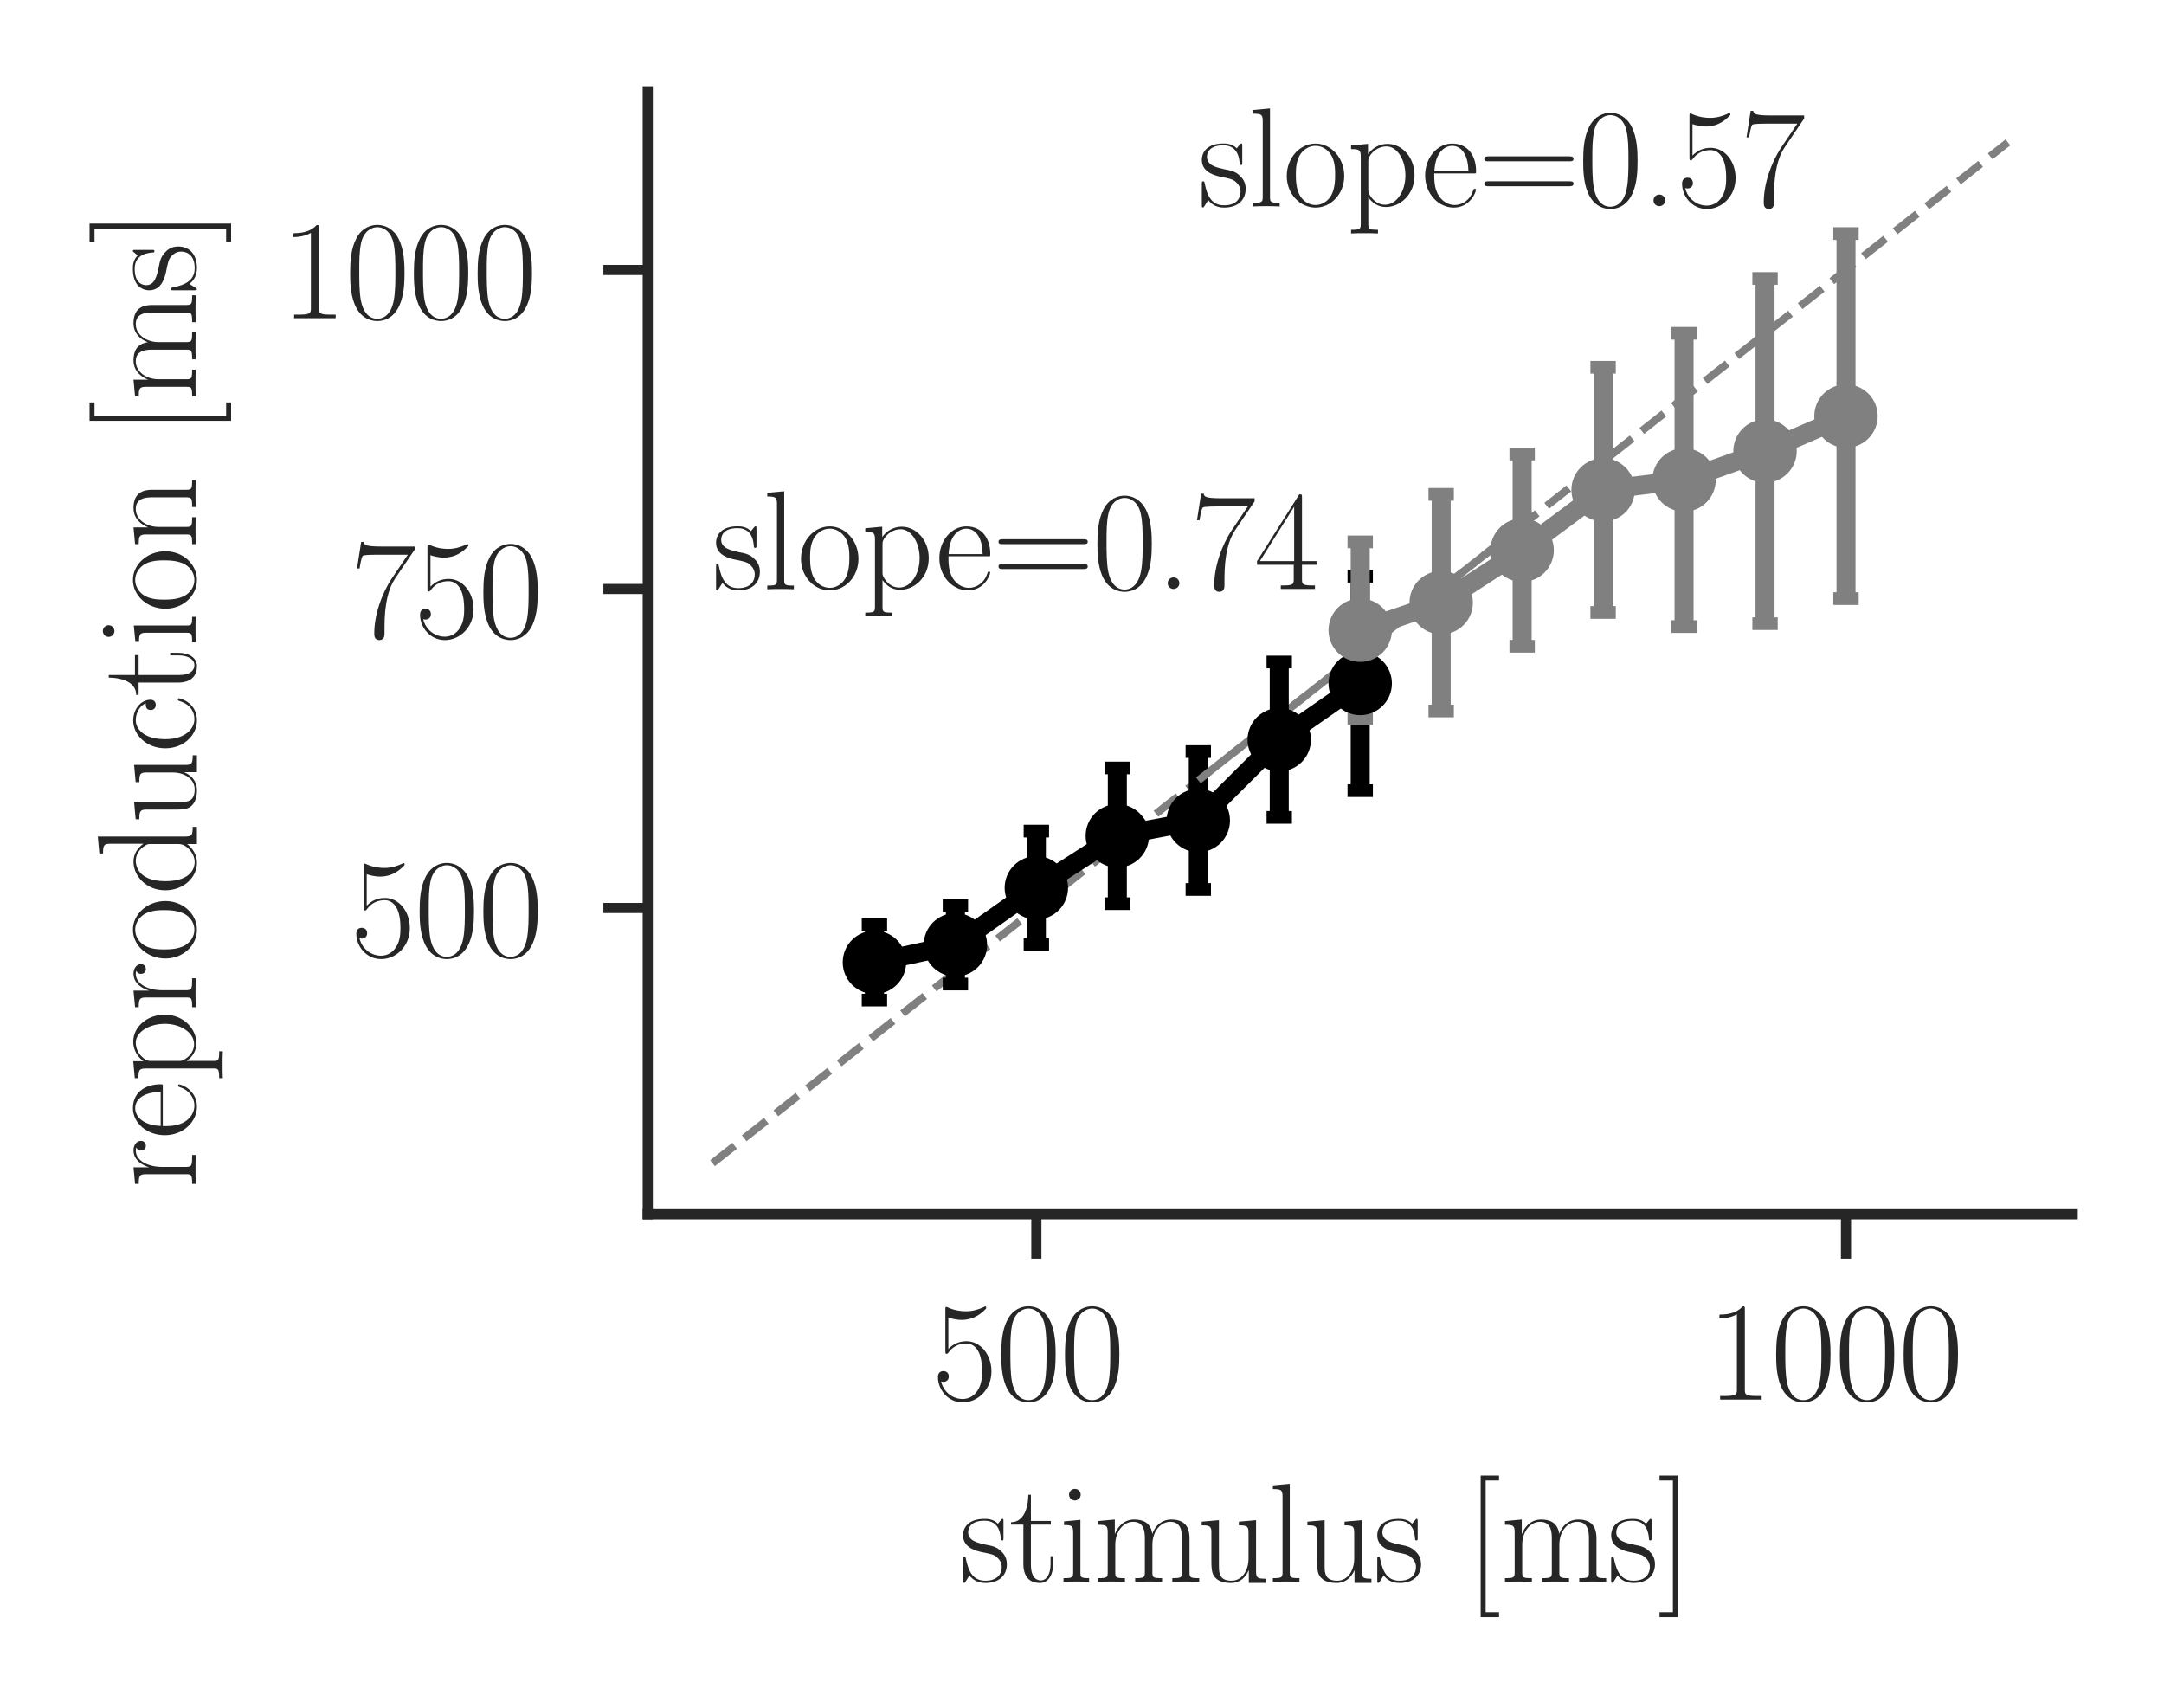 <?xml version="1.0" encoding="utf-8" standalone="no"?>
<!DOCTYPE svg PUBLIC "-//W3C//DTD SVG 1.1//EN"
  "http://www.w3.org/Graphics/SVG/1.1/DTD/svg11.dtd">
<svg xmlns:xlink="http://www.w3.org/1999/xlink" width="170.64pt" height="134.64pt" viewBox="0 0 170.64 134.64" xmlns="http://www.w3.org/2000/svg" version="1.1">
 <defs>
  <style type="text/css">*{stroke-linejoin: round; stroke-linecap: butt}</style>
 </defs>
 <g id="figure_1">
  <g id="patch_1">
   <path d="M 0 134.64 
L 170.64 134.64 
L 170.64 0 
L 0 0 
z
" style="fill: #ffffff"/>
  </g>
  <g id="axes_1">
   <g id="patch_2">
    <path d="M 51.077 95.74 
L 163.44 95.74 
L 163.44 7.2 
L 51.077 7.2 
z
" style="fill: #ffffff"/>
   </g>
   <g id="matplotlib.axis_1">
    <g id="xtick_1">
     <g id="line2d_1">
      <defs>
       <path id="maf835b6686" d="M 0 0 
L 0 3.5 
" style="stroke: #262626; stroke-width: 0.8"/>
      </defs>
      <g>
       <use xlink:href="#maf835b6686" x="81.721" y="95.74" style="fill: #262626; stroke: #262626; stroke-width: 0.8"/>
      </g>
     </g>
     <g id="text_1">
      <!-- $\mathdefault{500}$ -->
      <g style="fill: #262626" transform="translate(73.502 110.35)scale(0.11 -0.11)">
       <defs>
        <path id="CMR17-35" d="M 730 3692 
C 794 3666 1056 3584 1325 3584 
C 1920 3584 2246 3911 2432 4100 
C 2432 4157 2432 4192 2394 4192 
C 2387 4192 2374 4192 2323 4163 
C 2099 4058 1837 3973 1517 3973 
C 1325 3973 1037 3999 723 4139 
C 653 4171 640 4171 634 4171 
C 602 4171 595 4164 595 4037 
L 595 2203 
C 595 2089 595 2057 659 2057 
C 691 2057 704 2070 736 2114 
C 941 2401 1222 2522 1542 2522 
C 1766 2522 2246 2382 2246 1289 
C 2246 1085 2246 715 2054 421 
C 1894 159 1645 25 1370 25 
C 947 25 518 320 403 814 
C 429 807 480 795 506 795 
C 589 795 749 840 749 1038 
C 749 1210 627 1280 506 1280 
C 358 1280 262 1190 262 1011 
C 262 454 704 -128 1382 -128 
C 2042 -128 2669 440 2669 1264 
C 2669 2030 2170 2624 1549 2624 
C 1222 2624 947 2503 730 2274 
L 730 3692 
z
" transform="scale(0.016)"/>
        <path id="CMR17-30" d="M 2688 2025 
C 2688 2416 2682 3080 2413 3591 
C 2176 4039 1798 4198 1466 4198 
C 1158 4198 768 4058 525 3597 
C 269 3118 243 2524 243 2025 
C 243 1661 250 1106 448 619 
C 723 -39 1216 -128 1466 -128 
C 1760 -128 2208 -7 2470 600 
C 2662 1042 2688 1559 2688 2025 
z
M 1466 -26 
C 1056 -26 813 325 723 812 
C 653 1188 653 1738 653 2096 
C 653 2588 653 2997 736 3387 
C 858 3929 1216 4096 1466 4096 
C 1728 4096 2067 3923 2189 3400 
C 2272 3036 2278 2607 2278 2096 
C 2278 1680 2278 1169 2202 792 
C 2067 95 1690 -26 1466 -26 
z
" transform="scale(0.016)"/>
       </defs>
       <use xlink:href="#CMR17-35" transform="scale(0.996)"/>
       <use xlink:href="#CMR17-30" transform="translate(45.69 0)scale(0.996)"/>
       <use xlink:href="#CMR17-30" transform="translate(91.381 0)scale(0.996)"/>
      </g>
     </g>
    </g>
    <g id="xtick_2">
     <g id="line2d_2">
      <g>
       <use xlink:href="#maf835b6686" x="145.564" y="95.74" style="fill: #262626; stroke: #262626; stroke-width: 0.8"/>
      </g>
     </g>
     <g id="text_2">
      <!-- $\mathdefault{1000}$ -->
      <g style="fill: #262626" transform="translate(134.605 110.35)scale(0.11 -0.11)">
       <defs>
        <path id="CMR17-31" d="M 1702 4058 
C 1702 4192 1696 4192 1606 4192 
C 1357 3916 979 3827 621 3827 
C 602 3827 570 3827 563 3808 
C 557 3795 557 3782 557 3648 
C 755 3648 1088 3686 1344 3839 
L 1344 461 
C 1344 236 1331 160 781 160 
L 589 160 
L 589 0 
C 896 0 1216 0 1523 0 
C 1830 0 2150 0 2458 0 
L 2458 160 
L 2266 160 
C 1715 160 1702 230 1702 458 
L 1702 4058 
z
" transform="scale(0.016)"/>
       </defs>
       <use xlink:href="#CMR17-31" transform="scale(0.996)"/>
       <use xlink:href="#CMR17-30" transform="translate(45.69 0)scale(0.996)"/>
       <use xlink:href="#CMR17-30" transform="translate(91.381 0)scale(0.996)"/>
       <use xlink:href="#CMR17-30" transform="translate(137.071 0)scale(0.996)"/>
      </g>
     </g>
    </g>
    <g id="text_3">
     <!-- stimulus [ms] -->
     <g style="fill: #262626" transform="translate(75.66 124.7)scale(0.11 -0.11)">
      <defs>
       <path id="CMR17-73" d="M 1978 2697 
C 1978 2813 1971 2819 1933 2819 
C 1907 2819 1901 2813 1824 2717 
C 1805 2691 1747 2626 1728 2601 
C 1523 2819 1235 2819 1126 2819 
C 416 2819 160 2447 160 2076 
C 160 1498 813 1365 998 1325 
C 1402 1243 1542 1217 1677 1101 
C 1760 1025 1901 884 1901 654 
C 1901 384 1747 38 1158 38 
C 602 38 403 460 288 1021 
C 269 1110 269 1117 218 1117 
C 166 1117 160 1110 160 983 
L 160 63 
C 160 -51 166 -58 205 -58 
C 237 -58 243 -51 275 0 
C 314 57 410 211 448 276 
C 576 103 800 -64 1158 -64 
C 1792 -64 2131 283 2131 784 
C 2131 1112 1958 1285 1875 1362 
C 1683 1561 1459 1606 1190 1657 
C 838 1735 390 1825 390 2217 
C 390 2383 480 2737 1126 2737 
C 1811 2737 1850 2094 1862 1888 
C 1869 1856 1901 1849 1920 1849 
C 1978 1849 1978 1869 1978 1978 
L 1978 2697 
z
" transform="scale(0.016)"/>
       <path id="CMR17-74" d="M 966 2560 
L 1862 2560 
L 1862 2725 
L 966 2725 
L 966 3904 
L 851 3904 
C 838 3245 614 2668 70 2668 
L 70 2560 
L 627 2560 
L 627 771 
C 627 650 627 -64 1370 -64 
C 1747 -64 1965 306 1965 777 
L 1965 1140 
L 1850 1140 
L 1850 783 
C 1850 344 1677 51 1408 51 
C 1222 51 966 178 966 758 
L 966 2560 
z
" transform="scale(0.016)"/>
       <path id="CMR17-69" d="M 992 3909 
C 992 4049 877 4170 730 4170 
C 589 4170 467 4056 467 3909 
C 467 3769 582 3648 730 3648 
C 870 3648 992 3763 992 3909 
z
M 243 2706 
L 243 2541 
C 602 2541 653 2502 653 2197 
L 653 427 
C 653 184 627 153 218 153 
L 218 -13 
C 371 0 646 0 806 0 
C 960 0 1222 0 1370 -13 
L 1370 153 
C 992 153 979 191 979 420 
L 979 2776 
L 243 2706 
z
" transform="scale(0.016)"/>
       <path id="CMR17-6d" d="M 4326 1933 
C 4326 2252 4269 2790 3507 2790 
C 3072 2790 2771 2496 2656 2151 
L 2650 2151 
C 2573 2676 2195 2790 1837 2790 
C 1331 2790 1069 2400 973 2144 
L 966 2144 
L 966 2790 
L 211 2720 
L 211 2554 
C 589 2554 646 2515 646 2208 
L 646 428 
C 646 184 621 153 211 153 
L 211 -13 
C 365 0 646 0 813 0 
C 979 0 1267 0 1421 -13 
L 1421 153 
C 1011 153 986 178 986 428 
L 986 1658 
C 986 2247 1344 2688 1792 2688 
C 2266 2688 2317 2266 2317 1958 
L 2317 428 
C 2317 184 2291 153 1882 153 
L 1882 -13 
C 2035 0 2317 0 2483 0 
C 2650 0 2938 0 3091 -13 
L 3091 153 
C 2682 153 2656 178 2656 428 
L 2656 1658 
C 2656 2247 3014 2688 3462 2688 
C 3936 2688 3987 2266 3987 1958 
L 3987 428 
C 3987 184 3962 153 3552 153 
L 3552 -13 
C 3706 0 3987 0 4154 0 
C 4320 0 4608 0 4762 -13 
L 4762 153 
C 4352 153 4326 178 4326 428 
L 4326 1933 
z
" transform="scale(0.016)"/>
       <path id="CMR17-75" d="M 1882 2693 
L 1882 2528 
C 2259 2528 2317 2489 2317 2186 
L 2317 1032 
C 2317 500 2029 38 1555 38 
C 1030 38 986 348 986 678 
L 986 2763 
L 211 2693 
L 211 2528 
C 467 2528 640 2528 646 2274 
L 646 1058 
C 646 633 646 361 813 183 
C 896 101 1056 -64 1517 -64 
C 2061 -64 2272 377 2323 506 
L 2330 506 
L 2330 -63 
L 3091 -63 
L 3091 128 
C 2714 128 2656 166 2656 473 
L 2656 2763 
L 1882 2693 
z
" transform="scale(0.016)"/>
       <path id="CMR17-6c" d="M 979 4396 
L 218 4326 
L 218 4160 
C 595 4160 653 4122 653 3817 
L 653 426 
C 653 184 627 153 218 153 
L 218 -13 
C 371 0 653 0 813 0 
C 979 0 1261 0 1414 -13 
L 1414 153 
C 1005 153 979 178 979 426 
L 979 4396 
z
" transform="scale(0.016)"/>
       <path id="CMR17-5b" d="M 1504 -1600 
L 1504 -1377 
L 902 -1377 
L 902 4544 
L 1504 4544 
L 1504 4767 
L 678 4767 
L 678 -1600 
L 1504 -1600 
z
" transform="scale(0.016)"/>
       <path id="CMR17-5d" d="M 915 4767 
L 90 4767 
L 90 4544 
L 691 4544 
L 691 -1377 
L 90 -1377 
L 90 -1600 
L 915 -1600 
L 915 4767 
z
" transform="scale(0.016)"/>
      </defs>
      <use xlink:href="#CMR17-73" transform="scale(0.996)"/>
      <use xlink:href="#CMR17-74" transform="translate(35.801 0)scale(0.996)"/>
      <use xlink:href="#CMR17-69" transform="translate(71.082 0)scale(0.996)"/>
      <use xlink:href="#CMR17-6d" transform="translate(95.953 0)scale(0.996)"/>
      <use xlink:href="#CMR17-75" transform="translate(170.27 0)scale(0.996)"/>
      <use xlink:href="#CMR17-6c" transform="translate(221.166 0)scale(0.996)"/>
      <use xlink:href="#CMR17-75" transform="translate(246.037 0)scale(0.996)"/>
      <use xlink:href="#CMR17-73" transform="translate(296.932 0)scale(0.996)"/>
      <use xlink:href="#CMR17-5b" transform="translate(362.809 0)scale(0.996)"/>
      <use xlink:href="#CMR17-6d" transform="translate(387.68 0)scale(0.996)"/>
      <use xlink:href="#CMR17-73" transform="translate(464.6 0)scale(0.996)"/>
      <use xlink:href="#CMR17-5d" transform="translate(500.401 0)scale(0.996)"/>
     </g>
    </g>
   </g>
   <g id="matplotlib.axis_2">
    <g id="ytick_1">
     <g id="line2d_3">
      <defs>
       <path id="m3f5aa16402" d="M 0 0 
L -3.5 0 
" style="stroke: #262626; stroke-width: 0.8"/>
      </defs>
      <g>
       <use xlink:href="#m3f5aa16402" x="51.077" y="71.593" style="fill: #262626; stroke: #262626; stroke-width: 0.8"/>
      </g>
     </g>
     <g id="text_4">
      <!-- $\mathdefault{500}$ -->
      <g style="fill: #262626" transform="translate(27.638 75.398)scale(0.11 -0.11)">
       <use xlink:href="#CMR17-35" transform="scale(0.996)"/>
       <use xlink:href="#CMR17-30" transform="translate(45.69 0)scale(0.996)"/>
       <use xlink:href="#CMR17-30" transform="translate(91.381 0)scale(0.996)"/>
      </g>
     </g>
    </g>
    <g id="ytick_2">
     <g id="line2d_4">
      <g>
       <use xlink:href="#m3f5aa16402" x="51.077" y="46.439" style="fill: #262626; stroke: #262626; stroke-width: 0.8"/>
      </g>
     </g>
     <g id="text_5">
      <!-- $\mathdefault{750}$ -->
      <g style="fill: #262626" transform="translate(27.638 50.244)scale(0.11 -0.11)">
       <defs>
        <path id="CMR17-37" d="M 2886 3941 
L 2886 4081 
L 1382 4081 
C 634 4081 621 4165 595 4288 
L 480 4288 
L 294 3094 
L 410 3094 
C 429 3215 474 3540 550 3661 
C 589 3712 1062 3712 1171 3712 
L 2579 3712 
L 1869 2661 
C 1395 1954 1069 999 1069 165 
C 1069 89 1069 -128 1299 -128 
C 1530 -128 1530 89 1530 171 
L 1530 465 
C 1530 1508 1709 2196 2003 2636 
L 2886 3941 
z
" transform="scale(0.016)"/>
       </defs>
       <use xlink:href="#CMR17-37" transform="scale(0.996)"/>
       <use xlink:href="#CMR17-35" transform="translate(45.69 0)scale(0.996)"/>
       <use xlink:href="#CMR17-30" transform="translate(91.381 0)scale(0.996)"/>
      </g>
     </g>
    </g>
    <g id="ytick_3">
     <g id="line2d_5">
      <g>
       <use xlink:href="#m3f5aa16402" x="51.077" y="21.286" style="fill: #262626; stroke: #262626; stroke-width: 0.8"/>
      </g>
     </g>
     <g id="text_6">
      <!-- $\mathdefault{1000}$ -->
      <g style="fill: #262626" transform="translate(22.159 25.091)scale(0.11 -0.11)">
       <use xlink:href="#CMR17-31" transform="scale(0.996)"/>
       <use xlink:href="#CMR17-30" transform="translate(45.69 0)scale(0.996)"/>
       <use xlink:href="#CMR17-30" transform="translate(91.381 0)scale(0.996)"/>
       <use xlink:href="#CMR17-30" transform="translate(137.071 0)scale(0.996)"/>
      </g>
     </g>
    </g>
    <g id="text_7">
     <!-- reproduction [ms] -->
     <g style="fill: #262626" transform="translate(15.419 93.692)rotate(-90)scale(0.11 -0.11)">
      <defs>
       <path id="CMR17-72" d="M 960 1497 
C 960 2112 1222 2688 1702 2688 
C 1747 2688 1792 2682 1837 2662 
C 1837 2662 1696 2617 1696 2452 
C 1696 2298 1818 2234 1914 2234 
C 1990 2234 2131 2279 2131 2458 
C 2131 2663 1926 2790 1709 2790 
C 1222 2790 1011 2317 947 2093 
L 941 2093 
L 941 2790 
L 198 2720 
L 198 2554 
C 576 2554 634 2515 634 2208 
L 634 428 
C 634 184 608 153 198 153 
L 198 -13 
C 352 0 646 0 813 0 
C 998 0 1325 0 1498 -13 
L 1498 153 
C 1037 153 960 153 960 440 
L 960 1497 
z
" transform="scale(0.016)"/>
       <path id="CMR17-65" d="M 2438 1472 
C 2464 1498 2464 1511 2464 1576 
C 2464 2238 2118 2816 1389 2816 
C 710 2816 173 2169 173 1383 
C 173 551 781 -64 1459 -64 
C 2176 -64 2458 607 2458 740 
C 2458 784 2419 784 2406 784 
C 2362 784 2355 771 2330 696 
C 2189 265 1837 51 1504 51 
C 1229 51 954 203 781 480 
C 582 803 582 1176 582 1472 
L 2438 1472 
z
M 589 1568 
C 634 2505 1126 2714 1382 2714 
C 1818 2714 2112 2297 2118 1568 
L 589 1568 
z
" transform="scale(0.016)"/>
       <path id="CMR17-70" d="M 1408 -1063 
C 998 -1063 973 -1037 973 -789 
L 973 402 
C 1158 134 1427 -38 1766 -38 
C 2406 -38 3053 523 3053 1388 
C 3053 2191 2496 2802 1837 2802 
C 1453 2802 1139 2592 960 2338 
L 960 2802 
L 198 2732 
L 198 2567 
C 576 2567 634 2528 634 2223 
L 634 -789 
C 634 -1031 608 -1063 198 -1063 
L 198 -1228 
C 352 -1216 634 -1216 800 -1216 
C 966 -1216 1254 -1216 1408 -1228 
L 1408 -1063 
z
M 973 2012 
C 973 2102 973 2235 1222 2471 
C 1254 2497 1472 2688 1792 2688 
C 2259 2688 2643 2108 2643 1382 
C 2643 656 2234 64 1728 64 
C 1498 64 1248 172 1056 472 
C 973 612 973 650 973 752 
L 973 2012 
z
" transform="scale(0.016)"/>
       <path id="CMR17-6f" d="M 2758 1356 
C 2758 2176 2163 2816 1466 2816 
C 768 2816 173 2176 173 1356 
C 173 551 768 -64 1466 -64 
C 2163 -64 2758 551 2758 1356 
z
M 1466 51 
C 1165 51 909 230 762 480 
C 602 767 582 1126 582 1408 
C 582 1677 595 2010 762 2298 
C 890 2509 1139 2714 1466 2714 
C 1754 2714 1997 2554 2150 2330 
C 2349 2029 2349 1607 2349 1408 
C 2349 1158 2336 775 2163 467 
C 1984 173 1709 51 1466 51 
z
" transform="scale(0.016)"/>
       <path id="CMR17-64" d="M 1869 4326 
L 1869 4160 
C 2246 4160 2304 4122 2304 3820 
L 2304 2345 
C 2278 2377 2016 2790 1498 2790 
C 845 2790 211 2208 211 1364 
C 211 525 806 -64 1434 -64 
C 1978 -64 2259 337 2291 380 
L 2291 -63 
L 3066 -63 
L 3066 128 
C 2688 128 2630 166 2630 473 
L 2630 4396 
L 1869 4326 
z
M 2291 755 
C 2291 563 2176 390 2029 262 
C 1811 70 1594 38 1472 38 
C 1286 38 621 134 621 1356 
C 621 2612 1363 2688 1530 2688 
C 1824 2688 2061 2522 2208 2291 
C 2291 2157 2291 2138 2291 2023 
L 2291 755 
z
" transform="scale(0.016)"/>
       <path id="CMR17-63" d="M 2234 2240 
C 2112 2240 1933 2240 1933 2017 
C 1933 1838 2080 1787 2163 1787 
C 2208 1787 2394 1807 2394 2024 
C 2394 2467 1958 2803 1466 2803 
C 787 2803 211 2178 211 1363 
C 211 516 813 -64 1466 -64 
C 2259 -64 2458 677 2458 748 
C 2458 774 2451 793 2406 793 
C 2362 793 2355 787 2330 703 
C 2163 180 1798 51 1523 51 
C 1114 51 621 427 621 1369 
C 621 2338 1094 2688 1472 2688 
C 1722 2688 2093 2573 2234 2240 
z
" transform="scale(0.016)"/>
       <path id="CMR17-6e" d="M 2656 1933 
C 2656 2259 2592 2790 1837 2790 
C 1331 2790 1069 2400 973 2144 
L 966 2144 
L 966 2790 
L 211 2720 
L 211 2554 
C 589 2554 646 2515 646 2208 
L 646 428 
C 646 184 621 153 211 153 
L 211 -13 
C 365 0 646 0 813 0 
C 979 0 1267 0 1421 -13 
L 1421 153 
C 1011 153 986 178 986 428 
L 986 1658 
C 986 2247 1344 2688 1792 2688 
C 2266 2688 2317 2266 2317 1958 
L 2317 428 
C 2317 184 2291 153 1882 153 
L 1882 -13 
C 2035 0 2317 0 2483 0 
C 2650 0 2938 0 3091 -13 
L 3091 153 
C 2682 153 2656 178 2656 428 
L 2656 1933 
z
" transform="scale(0.016)"/>
      </defs>
      <use xlink:href="#CMR17-72" transform="scale(0.996)"/>
      <use xlink:href="#CMR17-65" transform="translate(35.281 0)scale(0.996)"/>
      <use xlink:href="#CMR17-70" transform="translate(75.766 0)scale(0.996)"/>
      <use xlink:href="#CMR17-72" transform="translate(126.662 0)scale(0.996)"/>
      <use xlink:href="#CMR17-6f" transform="translate(161.943 0)scale(0.996)"/>
      <use xlink:href="#CMR17-64" transform="translate(210.235 0)scale(0.996)"/>
      <use xlink:href="#CMR17-75" transform="translate(261.131 0)scale(0.996)"/>
      <use xlink:href="#CMR17-63" transform="translate(312.026 0)scale(0.996)"/>
      <use xlink:href="#CMR17-74" transform="translate(352.512 0)scale(0.996)"/>
      <use xlink:href="#CMR17-69" transform="translate(387.793 0)scale(0.996)"/>
      <use xlink:href="#CMR17-6f" transform="translate(412.664 0)scale(0.996)"/>
      <use xlink:href="#CMR17-6e" transform="translate(458.354 0)scale(0.996)"/>
      <use xlink:href="#CMR17-5b" transform="translate(539.326 0)scale(0.996)"/>
      <use xlink:href="#CMR17-6d" transform="translate(564.197 0)scale(0.996)"/>
      <use xlink:href="#CMR17-73" transform="translate(641.116 0)scale(0.996)"/>
      <use xlink:href="#CMR17-5d" transform="translate(676.918 0)scale(0.996)"/>
     </g>
    </g>
   </g>
   <g id="line2d_6">
    <path d="M 56.184 91.715 
L 120.027 41.409 
" clip-path="url(#p0f706a292c)" style="fill: none; stroke-dasharray: 2.22,0.96; stroke-dashoffset: 0; stroke: #808080; stroke-width: 0.6"/>
   </g>
   <g id="LineCollection_1">
    <path d="M 68.953 78.852 
L 68.953 72.898 
" clip-path="url(#p0f706a292c)" style="fill: none; stroke: #000000; stroke-width: 1.5"/>
    <path d="M 75.337 77.588 
L 75.337 71.404 
" clip-path="url(#p0f706a292c)" style="fill: none; stroke: #000000; stroke-width: 1.5"/>
    <path d="M 81.721 74.471 
L 81.721 65.531 
" clip-path="url(#p0f706a292c)" style="fill: none; stroke: #000000; stroke-width: 1.5"/>
    <path d="M 88.106 71.252 
L 88.106 60.55 
" clip-path="url(#p0f706a292c)" style="fill: none; stroke: #000000; stroke-width: 1.5"/>
    <path d="M 94.49 70.132 
L 94.49 59.259 
" clip-path="url(#p0f706a292c)" style="fill: none; stroke: #000000; stroke-width: 1.5"/>
    <path d="M 100.874 64.446 
L 100.874 52.199 
" clip-path="url(#p0f706a292c)" style="fill: none; stroke: #000000; stroke-width: 1.5"/>
    <path d="M 107.258 62.341 
L 107.258 45.433 
" clip-path="url(#p0f706a292c)" style="fill: none; stroke: #000000; stroke-width: 1.5"/>
   </g>
   <g id="line2d_7">
    <defs>
     <path id="md9f9edf0a1" d="M 1 0 
L -1 -0 
" style="stroke: #000000"/>
    </defs>
    <g clip-path="url(#p0f706a292c)">
     <use xlink:href="#md9f9edf0a1" x="68.953" y="78.852" style="stroke: #000000"/>
     <use xlink:href="#md9f9edf0a1" x="75.337" y="77.588" style="stroke: #000000"/>
     <use xlink:href="#md9f9edf0a1" x="81.721" y="74.471" style="stroke: #000000"/>
     <use xlink:href="#md9f9edf0a1" x="88.106" y="71.252" style="stroke: #000000"/>
     <use xlink:href="#md9f9edf0a1" x="94.49" y="70.132" style="stroke: #000000"/>
     <use xlink:href="#md9f9edf0a1" x="100.874" y="64.446" style="stroke: #000000"/>
     <use xlink:href="#md9f9edf0a1" x="107.258" y="62.341" style="stroke: #000000"/>
    </g>
   </g>
   <g id="line2d_8">
    <g clip-path="url(#p0f706a292c)">
     <use xlink:href="#md9f9edf0a1" x="68.953" y="72.898" style="stroke: #000000"/>
     <use xlink:href="#md9f9edf0a1" x="75.337" y="71.404" style="stroke: #000000"/>
     <use xlink:href="#md9f9edf0a1" x="81.721" y="65.531" style="stroke: #000000"/>
     <use xlink:href="#md9f9edf0a1" x="88.106" y="60.55" style="stroke: #000000"/>
     <use xlink:href="#md9f9edf0a1" x="94.49" y="59.259" style="stroke: #000000"/>
     <use xlink:href="#md9f9edf0a1" x="100.874" y="52.199" style="stroke: #000000"/>
     <use xlink:href="#md9f9edf0a1" x="107.258" y="45.433" style="stroke: #000000"/>
    </g>
   </g>
   <g id="line2d_9">
    <path d="M 94.49 61.531 
L 158.333 11.225 
" clip-path="url(#p0f706a292c)" style="fill: none; stroke-dasharray: 2.22,0.96; stroke-dashoffset: 0; stroke: #808080; stroke-width: 0.6"/>
   </g>
   <g id="LineCollection_2">
    <path d="M 107.258 56.655 
L 107.258 42.723 
" clip-path="url(#p0f706a292c)" style="fill: none; stroke: #808080; stroke-width: 1.5"/>
    <path d="M 113.643 56.057 
L 113.643 38.978 
" clip-path="url(#p0f706a292c)" style="fill: none; stroke: #808080; stroke-width: 1.5"/>
    <path d="M 120.027 50.954 
L 120.027 35.8 
" clip-path="url(#p0f706a292c)" style="fill: none; stroke: #808080; stroke-width: 1.5"/>
    <path d="M 126.411 48.29 
L 126.411 28.959 
" clip-path="url(#p0f706a292c)" style="fill: none; stroke: #808080; stroke-width: 1.5"/>
    <path d="M 132.795 49.404 
L 132.795 26.279 
" clip-path="url(#p0f706a292c)" style="fill: none; stroke: #808080; stroke-width: 1.5"/>
    <path d="M 139.18 49.174 
L 139.18 21.954 
" clip-path="url(#p0f706a292c)" style="fill: none; stroke: #808080; stroke-width: 1.5"/>
    <path d="M 145.564 47.197 
L 145.564 18.414 
" clip-path="url(#p0f706a292c)" style="fill: none; stroke: #808080; stroke-width: 1.5"/>
   </g>
   <g id="line2d_10">
    <defs>
     <path id="ma049609f50" d="M 1 0 
L -1 -0 
" style="stroke: #808080"/>
    </defs>
    <g clip-path="url(#p0f706a292c)">
     <use xlink:href="#ma049609f50" x="107.258" y="56.655" style="fill: #808080; stroke: #808080"/>
     <use xlink:href="#ma049609f50" x="113.643" y="56.057" style="fill: #808080; stroke: #808080"/>
     <use xlink:href="#ma049609f50" x="120.027" y="50.954" style="fill: #808080; stroke: #808080"/>
     <use xlink:href="#ma049609f50" x="126.411" y="48.29" style="fill: #808080; stroke: #808080"/>
     <use xlink:href="#ma049609f50" x="132.795" y="49.404" style="fill: #808080; stroke: #808080"/>
     <use xlink:href="#ma049609f50" x="139.18" y="49.174" style="fill: #808080; stroke: #808080"/>
     <use xlink:href="#ma049609f50" x="145.564" y="47.197" style="fill: #808080; stroke: #808080"/>
    </g>
   </g>
   <g id="line2d_11">
    <g clip-path="url(#p0f706a292c)">
     <use xlink:href="#ma049609f50" x="107.258" y="42.723" style="fill: #808080; stroke: #808080"/>
     <use xlink:href="#ma049609f50" x="113.643" y="38.978" style="fill: #808080; stroke: #808080"/>
     <use xlink:href="#ma049609f50" x="120.027" y="35.8" style="fill: #808080; stroke: #808080"/>
     <use xlink:href="#ma049609f50" x="126.411" y="28.959" style="fill: #808080; stroke: #808080"/>
     <use xlink:href="#ma049609f50" x="132.795" y="26.279" style="fill: #808080; stroke: #808080"/>
     <use xlink:href="#ma049609f50" x="139.18" y="21.954" style="fill: #808080; stroke: #808080"/>
     <use xlink:href="#ma049609f50" x="145.564" y="18.414" style="fill: #808080; stroke: #808080"/>
    </g>
   </g>
   <g id="line2d_12">
    <path d="M 68.953 75.875 
L 75.337 74.496 
L 81.721 70.001 
L 88.106 65.901 
L 94.49 64.695 
L 100.874 58.323 
L 107.258 53.887 
" clip-path="url(#p0f706a292c)" style="fill: none; stroke: #000000; stroke-width: 1.5; stroke-linecap: round"/>
    <defs>
     <path id="m235db2a4ee" d="M 0 2 
C 0.53 2 1.039 1.789 1.414 1.414 
C 1.789 1.039 2 0.53 2 0 
C 2 -0.53 1.789 -1.039 1.414 -1.414 
C 1.039 -1.789 0.53 -2 0 -2 
C -0.53 -2 -1.039 -1.789 -1.414 -1.414 
C -1.789 -1.039 -2 -0.53 -2 0 
C -2 0.53 -1.789 1.039 -1.414 1.414 
C -1.039 1.789 -0.53 2 0 2 
z
" style="stroke: #000000"/>
    </defs>
    <g clip-path="url(#p0f706a292c)">
     <use xlink:href="#m235db2a4ee" x="68.953" y="75.875" style="stroke: #000000"/>
     <use xlink:href="#m235db2a4ee" x="75.337" y="74.496" style="stroke: #000000"/>
     <use xlink:href="#m235db2a4ee" x="81.721" y="70.001" style="stroke: #000000"/>
     <use xlink:href="#m235db2a4ee" x="88.106" y="65.901" style="stroke: #000000"/>
     <use xlink:href="#m235db2a4ee" x="94.49" y="64.695" style="stroke: #000000"/>
     <use xlink:href="#m235db2a4ee" x="100.874" y="58.323" style="stroke: #000000"/>
     <use xlink:href="#m235db2a4ee" x="107.258" y="53.887" style="stroke: #000000"/>
    </g>
   </g>
   <g id="line2d_13">
    <path d="M 107.258 49.689 
L 113.643 47.517 
L 120.027 43.377 
L 126.411 38.624 
L 132.795 37.841 
L 139.18 35.564 
L 145.564 32.805 
" clip-path="url(#p0f706a292c)" style="fill: none; stroke: #808080; stroke-width: 1.5; stroke-linecap: round"/>
    <defs>
     <path id="mdb4e609b9e" d="M 0 2 
C 0.53 2 1.039 1.789 1.414 1.414 
C 1.789 1.039 2 0.53 2 0 
C 2 -0.53 1.789 -1.039 1.414 -1.414 
C 1.039 -1.789 0.53 -2 0 -2 
C -0.53 -2 -1.039 -1.789 -1.414 -1.414 
C -1.789 -1.039 -2 -0.53 -2 0 
C -2 0.53 -1.789 1.039 -1.414 1.414 
C -1.039 1.789 -0.53 2 0 2 
z
" style="stroke: #808080"/>
    </defs>
    <g clip-path="url(#p0f706a292c)">
     <use xlink:href="#mdb4e609b9e" x="107.258" y="49.689" style="fill: #808080; stroke: #808080"/>
     <use xlink:href="#mdb4e609b9e" x="113.643" y="47.517" style="fill: #808080; stroke: #808080"/>
     <use xlink:href="#mdb4e609b9e" x="120.027" y="43.377" style="fill: #808080; stroke: #808080"/>
     <use xlink:href="#mdb4e609b9e" x="126.411" y="38.624" style="fill: #808080; stroke: #808080"/>
     <use xlink:href="#mdb4e609b9e" x="132.795" y="37.841" style="fill: #808080; stroke: #808080"/>
     <use xlink:href="#mdb4e609b9e" x="139.18" y="35.564" style="fill: #808080; stroke: #808080"/>
     <use xlink:href="#mdb4e609b9e" x="145.564" y="32.805" style="fill: #808080; stroke: #808080"/>
    </g>
   </g>
   <g id="patch_3">
    <path d="M 51.077 95.74 
L 51.077 7.2 
" style="fill: none; stroke: #262626; stroke-width: 0.8; stroke-linejoin: miter; stroke-linecap: square"/>
   </g>
   <g id="patch_4">
    <path d="M 51.077 95.74 
L 163.44 95.74 
" style="fill: none; stroke: #262626; stroke-width: 0.8; stroke-linejoin: miter; stroke-linecap: square"/>
   </g>
   <g id="text_8">
    <!-- slope=0.74 -->
    <g style="fill: #262626" transform="translate(56.184 46.439)scale(0.11 -0.11)">
     <defs>
      <path id="CMR17-3d" d="M 4115 2017 
C 4211 2017 4307 2017 4307 2125 
C 4307 2240 4198 2240 4090 2240 
L 512 2240 
C 403 2240 294 2240 294 2125 
C 294 2017 390 2017 486 2017 
L 4115 2017 
z
M 4090 896 
C 4198 896 4307 896 4307 1011 
C 4307 1119 4211 1119 4115 1119 
L 486 1119 
C 390 1119 294 1119 294 1011 
C 294 896 403 896 512 896 
L 4090 896 
z
" transform="scale(0.016)"/>
      <path id="CMR17-2e" d="M 1062 261 
C 1062 420 934 522 800 522 
C 672 522 538 420 538 261 
C 538 102 666 0 800 0 
C 928 0 1062 102 1062 261 
z
" transform="scale(0.016)"/>
      <path id="CMR17-34" d="M 2150 4122 
C 2150 4256 2144 4256 2029 4256 
L 128 1254 
L 128 1088 
L 1779 1088 
L 1779 457 
C 1779 224 1766 160 1318 160 
L 1197 160 
L 1197 0 
C 1402 0 1747 0 1965 0 
C 2182 0 2528 0 2733 0 
L 2733 160 
L 2611 160 
C 2163 160 2150 224 2150 457 
L 2150 1088 
L 2803 1088 
L 2803 1254 
L 2150 1254 
L 2150 4122 
z
M 1798 3703 
L 1798 1254 
L 256 1254 
L 1798 3703 
z
" transform="scale(0.016)"/>
     </defs>
     <use xlink:href="#CMR17-73" transform="scale(0.996)"/>
     <use xlink:href="#CMR17-6c" transform="translate(35.801 0)scale(0.996)"/>
     <use xlink:href="#CMR17-6f" transform="translate(60.672 0)scale(0.996)"/>
     <use xlink:href="#CMR17-70" transform="translate(106.363 0)scale(0.996)"/>
     <use xlink:href="#CMR17-65" transform="translate(159.861 0)scale(0.996)"/>
     <use xlink:href="#CMR17-3d" transform="translate(200.346 0)scale(0.996)"/>
     <use xlink:href="#CMR17-30" transform="translate(272.061 0)scale(0.996)"/>
     <use xlink:href="#CMR17-2e" transform="translate(317.752 0)scale(0.996)"/>
     <use xlink:href="#CMR17-37" transform="translate(342.623 0)scale(0.996)"/>
     <use xlink:href="#CMR17-34" transform="translate(388.313 0)scale(0.996)"/>
    </g>
   </g>
   <g id="text_9">
    <!-- slope=0.57 -->
    <g style="fill: #262626" transform="translate(94.49 16.255)scale(0.11 -0.11)">
     <use xlink:href="#CMR17-73" transform="scale(0.996)"/>
     <use xlink:href="#CMR17-6c" transform="translate(35.801 0)scale(0.996)"/>
     <use xlink:href="#CMR17-6f" transform="translate(60.672 0)scale(0.996)"/>
     <use xlink:href="#CMR17-70" transform="translate(106.363 0)scale(0.996)"/>
     <use xlink:href="#CMR17-65" transform="translate(159.861 0)scale(0.996)"/>
     <use xlink:href="#CMR17-3d" transform="translate(200.346 0)scale(0.996)"/>
     <use xlink:href="#CMR17-30" transform="translate(272.061 0)scale(0.996)"/>
     <use xlink:href="#CMR17-2e" transform="translate(317.752 0)scale(0.996)"/>
     <use xlink:href="#CMR17-35" transform="translate(342.623 0)scale(0.996)"/>
     <use xlink:href="#CMR17-37" transform="translate(388.313 0)scale(0.996)"/>
    </g>
   </g>
  </g>
 </g>
 <defs>
  <clipPath id="p0f706a292c">
   <rect x="51.077" y="7.2" width="112.363" height="88.54"/>
  </clipPath>
 </defs>
</svg>
